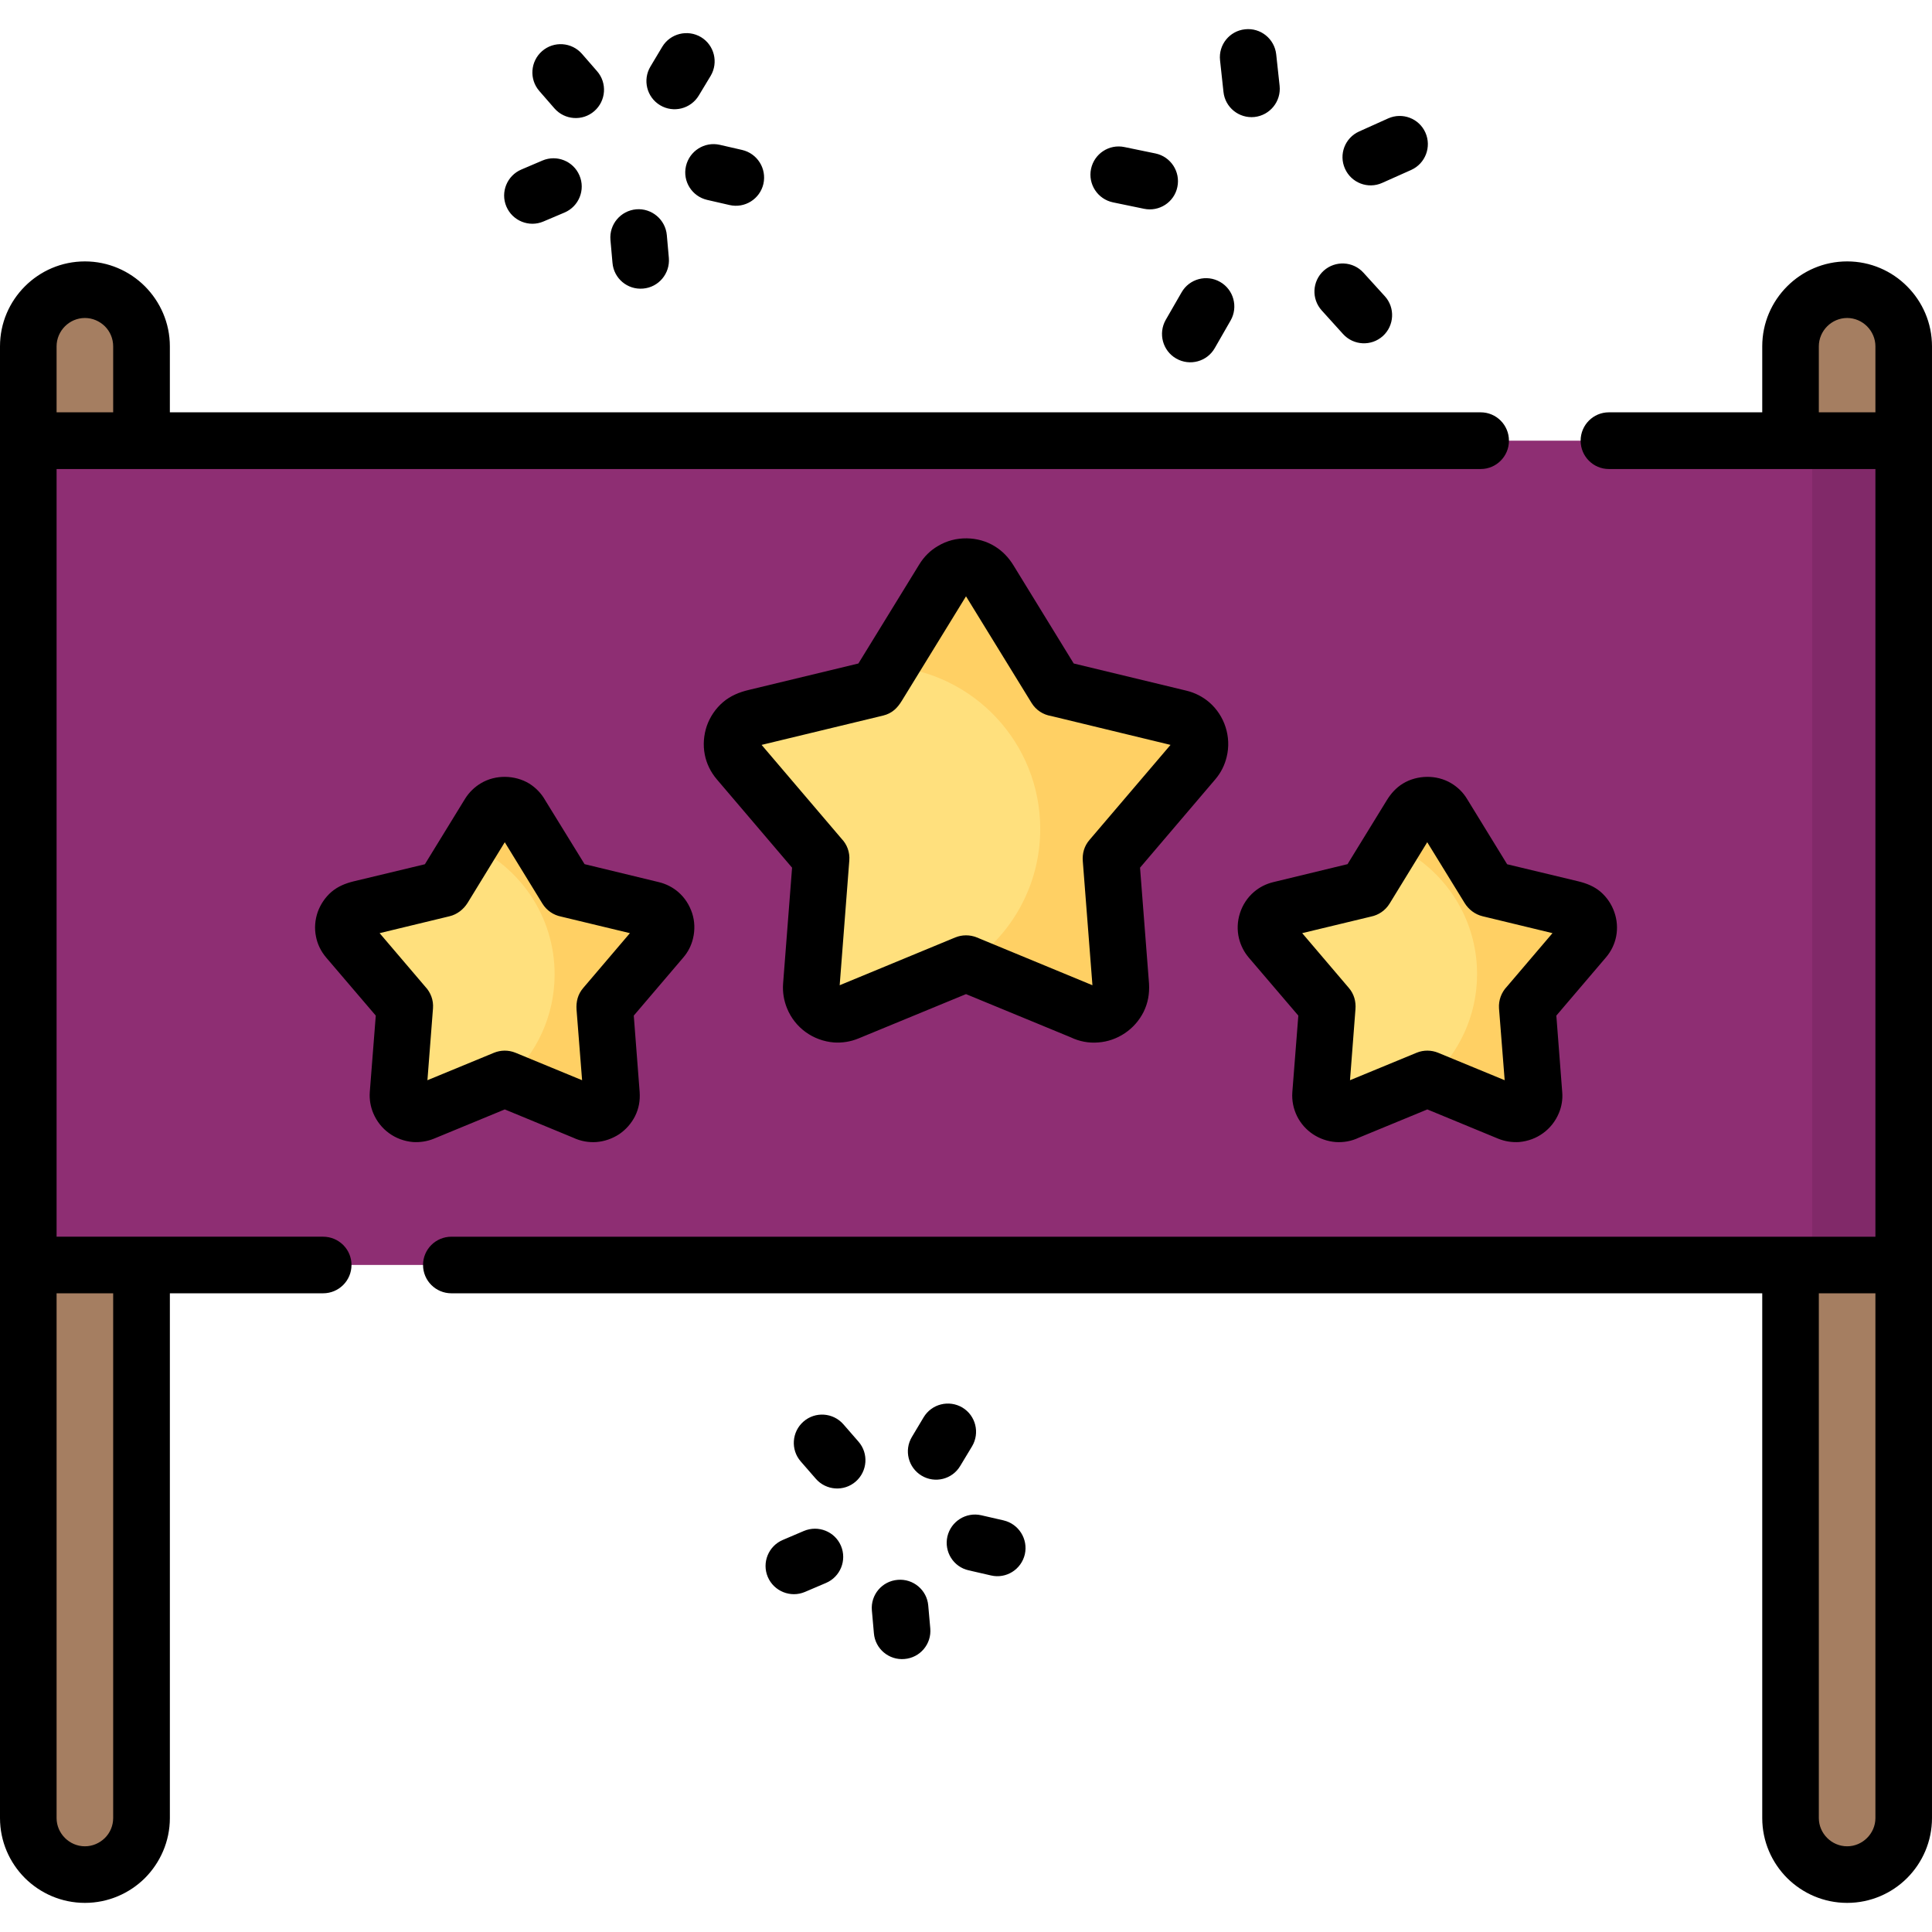<svg id="Capa_1" enable-background="new 0 0 512 512" height="512" viewBox="0 0 512 512" width="512" xmlns="http://www.w3.org/2000/svg"><g><g><path clip-rule="evenodd" d="m22.507 496.801c8.249 0 14.996-6.747 14.996-14.996v-390.023c0-8.249-6.747-14.995-14.996-14.995-8.248 0-14.995 6.746-14.995 14.995v390.023c0 8.249 6.747 14.996 14.995 14.996zm467.014 0c8.249 0 14.996-6.747 14.996-14.996v-390.023c0-8.249-6.747-14.995-14.996-14.995-8.248 0-15.023 6.746-15.023 14.995v390.023c-.001 8.249 6.774 14.996 15.023 14.996z" fill="#a57e61" fill-rule="evenodd"/><path clip-rule="evenodd" d="m7.512 116.784h497.005v218.44h-497.005z" fill="#8e2e73" fill-rule="evenodd"/><path d="m262.095 153.577 17.659 28.772 32.884 7.937c5.158 1.248 7.086 7.484 3.713 11.424l-21.941 25.738 2.608 33.79c.426 5.499-5.329 9.241-10.148 6.86l-30.87-12.755-31.295 12.926c-4.79 1.984-10.091-1.842-9.723-7.03l2.637-33.79-21.941-25.738c-3.515-4.11-1.219-10.46 3.969-11.481l32.627-7.88 17.717-28.857c2.806-4.564 9.439-4.423 12.104.084z" fill="#ffe07d"/><path d="m137.964 215.714 12.189 19.843 22.678 5.471c3.543.85 4.875 5.159 2.551 7.88l-15.137 17.773 1.813 23.273c.284 3.798-3.685 6.378-7.001 4.734l-21.289-8.788-21.601 8.929c-3.288 1.361-6.973-1.275-6.689-4.876l1.814-23.273-15.138-17.773c-2.438-2.835-.851-7.2 2.722-7.908l22.507-5.442 12.247-19.9c1.928-3.146 6.492-3.061 8.334.057zm236.1 0-12.189 19.843-22.677 5.471c-3.544.85-4.876 5.159-2.552 7.88l15.138 17.773-1.815 23.273c-.283 3.798 3.685 6.378 7.002 4.734l21.287-8.788 21.573 8.929c3.316 1.361 6.973-1.275 6.718-4.876l-1.814-23.273 15.137-17.773c2.438-2.835.85-7.2-2.75-7.908l-22.478-5.442-12.247-19.9c-1.927-3.146-6.491-3.061-8.333.057z" fill="#ffe07d"/><g clip-rule="evenodd" fill-rule="evenodd"><path d="m480.252 116.784h24.265v218.44h-24.265z" fill="#812969"/><path d="m275.672 219.682c0 14.939-7.596 28.12-19.162 35.887l30.359 12.529c4.819 2.381 10.574-1.361 10.148-6.86l-2.608-33.79 21.941-25.738c3.373-3.94 1.445-10.177-3.713-11.424l-32.884-7.937-17.659-28.772c-2.665-4.507-9.298-4.649-12.104-.085l-14.201 23.103c22.309 1.701 39.883 20.325 39.883 43.087z" fill="#ffd064"/><path d="m175.382 248.908c2.324-2.721.992-7.03-2.551-7.88l-22.678-5.471-12.189-19.843c-1.842-3.118-6.406-3.203-8.333-.057l-5.047 8.192c13.183 5.811 22.395 18.993 22.395 34.356 0 11.112-4.847 21.119-12.529 27.979l20.608 8.504c3.316 1.644 7.285-.936 7.001-4.734l-1.813-23.273z" fill="#ffd064"/><path d="m419.816 248.851c2.324-2.721 1.021-7.03-2.552-7.88l-22.677-5.471-12.19-19.843c-1.842-3.118-6.406-3.231-8.334-.085l-5.045 8.22c13.209 5.811 22.423 18.993 22.423 34.328 0 11.14-4.848 21.119-12.559 28.007l20.609 8.504c3.316 1.644 7.285-.936 7.001-4.734l-1.786-23.301z" fill="#ffd064"/></g></g><path d="m426.364 124.295c-4.139 0-7.483-3.373-7.483-7.512s3.345-7.512 7.483-7.512h40.648v-17.49c0-6.208 2.524-11.82 6.605-15.902 4.082-4.082 9.695-6.605 15.902-6.605 6.18 0 11.821 2.523 15.875 6.605 4.082 4.082 6.604 9.694 6.604 15.902v390.023c0 6.18-2.522 11.821-6.604 15.903-4.054 4.054-9.695 6.577-15.875 6.577-6.207 0-11.82-2.523-15.902-6.577-4.081-4.082-6.605-9.723-6.605-15.903v-139.068h-347.39c-4.139 0-7.512-3.345-7.512-7.512 0-4.139 3.373-7.483 7.512-7.483h377.382v-203.446zm55.645-15.023h14.996v-17.49c0-2.041-.851-3.94-2.211-5.301-1.361-1.361-3.232-2.211-5.273-2.211-2.068 0-3.939.85-5.301 2.211-1.36 1.36-2.211 3.26-2.211 5.301zm14.996 233.464h-14.996v139.069c0 2.041.851 3.912 2.211 5.272 1.361 1.361 3.232 2.211 5.301 2.211 2.041 0 3.912-.85 5.273-2.211 1.36-1.36 2.211-3.231 2.211-5.272zm-474.498 146.552c2.041 0 3.912-.85 5.301-2.211 1.361-1.36 2.184-3.231 2.184-5.272v-139.069h-14.997v139.069c0 2.041.851 3.912 2.211 5.272 1.361 1.361 3.232 2.211 5.301 2.211zm15.902 8.419c-4.081 4.054-9.723 6.577-15.902 6.577-6.207 0-11.82-2.523-15.902-6.577-4.082-4.081-6.605-9.723-6.605-15.902v-390.023c0-6.208 2.523-11.82 6.604-15.902 4.082-4.082 9.695-6.605 15.902-6.605 6.18 0 11.821 2.523 15.902 6.605 4.054 4.082 6.606 9.694 6.606 15.902v17.49h347.39c4.139 0 7.483 3.373 7.483 7.512s-3.345 7.512-7.483 7.512h-377.409v203.445h70.641c4.139 0 7.512 3.345 7.512 7.483 0 4.167-3.373 7.512-7.512 7.512h-40.62v139.069c0 6.179-2.553 11.821-6.607 15.902zm-8.418-388.435v-17.49c0-2.041-.822-3.94-2.184-5.301-1.389-1.361-3.26-2.211-5.301-2.211-2.068 0-3.939.85-5.301 2.211-1.36 1.36-2.211 3.26-2.211 5.301v17.49zm145.504-96.862c2.126-3.543 6.718-4.677 10.262-2.58 3.543 2.126 4.677 6.718 2.579 10.261l-3.146 5.216c-2.126 3.544-6.718 4.706-10.261 2.58-3.544-2.126-4.678-6.719-2.552-10.262zm69.28 363.18c2.125-3.543 6.718-4.677 10.261-2.579 3.544 2.126 4.677 6.718 2.579 10.261l-3.146 5.216c-2.098 3.544-6.689 4.706-10.232 2.58s-4.705-6.718-2.58-10.261zm11.934 40.564c-4.054-.907-6.549-4.932-5.642-8.957.936-4.026 4.933-6.549 8.958-5.642l5.924 1.361c4.025.935 6.549 4.961 5.642 8.986-.935 4.025-4.933 6.548-8.958 5.613zm-43.398 5.726c-3.8 1.616-8.222-.17-9.837-3.968-1.616-3.799.17-8.192 3.968-9.808l5.586-2.381c3.826-1.616 8.22.142 9.836 3.94 1.615 3.827-.17 8.221-3.969 9.836zm-1.107-34.583c-2.722-3.118-2.381-7.852.737-10.573s7.852-2.381 10.573.737l3.997 4.592c2.722 3.118 2.381 7.852-.736 10.573-3.119 2.721-7.853 2.381-10.574-.737zm18.851 39.487c-.368-4.138 2.693-7.767 6.832-8.107 4.11-.369 7.767 2.693 8.107 6.803l.538 6.066c.368 4.139-2.692 7.767-6.831 8.107-4.11.369-7.768-2.693-8.107-6.803zm136.83-395.409c3.77-1.673 8.192 0 9.864 3.77s0 8.192-3.77 9.893l-7.683 3.43c-3.771 1.701-8.192 0-9.864-3.77-1.701-3.77 0-8.192 3.77-9.865zm-17.604 50.91c-2.778-3.062-2.551-7.767.511-10.545 3.061-2.749 7.795-2.523 10.545.539l5.669 6.236c2.749 3.033 2.522 7.767-.539 10.545-3.061 2.75-7.767 2.523-10.544-.538zm-55.333-28.658c-4.054-.851-6.661-4.819-5.812-8.873.851-4.025 4.791-6.633 8.846-5.783l8.249 1.701c4.024.85 6.633 4.819 5.782 8.873-.822 4.025-4.79 6.633-8.845 5.783zm28.375-37.645c-.453-4.11 2.523-7.795 6.634-8.22 4.11-.454 7.795 2.523 8.249 6.633l.906 8.363c.426 4.11-2.551 7.795-6.661 8.249-4.11.425-7.795-2.551-8.22-6.662zm-10.204 61.513c2.041-3.6 6.633-4.847 10.233-2.778 3.571 2.041 4.818 6.633 2.777 10.205l-4.195 7.313c-2.041 3.601-6.633 4.848-10.233 2.778-3.572-2.041-4.819-6.633-2.778-10.233zm-125.719-24.521c-4.024-.935-6.548-4.932-5.612-8.957s4.932-6.548 8.957-5.641l5.925 1.361c4.025.935 6.548 4.932 5.641 8.985-.934 4.025-4.932 6.548-8.985 5.613zm-43.398 5.727c-3.798 1.616-8.192-.17-9.808-3.968-1.615-3.799.17-8.192 3.969-9.808l5.584-2.381c3.799-1.616 8.192.142 9.808 3.94 1.645 3.799-.142 8.221-3.94 9.836zm-1.077-34.583c-2.721-3.119-2.381-7.853.737-10.574s7.852-2.381 10.573.737l3.997 4.592c2.721 3.119 2.381 7.853-.737 10.574s-7.852 2.381-10.573-.737zm18.85 39.486c-.368-4.138 2.692-7.767 6.831-8.135 4.111-.34 7.739 2.721 8.107 6.832l.539 6.067c.34 4.11-2.693 7.767-6.832 8.107-4.139.369-7.767-2.693-8.107-6.831zm216.456 159.593-9.979 16.271c-1.134 1.842-2.948 3.033-4.904 3.43l-18.255 4.394 12.359 14.513c1.389 1.616 1.928 3.6 1.757 5.669l-1.445 18.794 17.66-7.285c1.871-.766 3.912-.709 5.669 0l17.661 7.285-1.503-19.049c-.142-2.183.652-4.224 2.07-5.726l12.104-14.201-18.539-4.479c-1.984-.482-3.685-1.786-4.733-3.487zm-21.119 5.811 10.432-16.98c1.078-1.757 2.467-3.288 4.224-4.366 1.899-1.162 4.11-1.757 6.378-1.786 2.211-.028 4.451.51 6.407 1.672 1.673.992 3.146 2.381 4.225 4.167l10.629 17.32 18.907 4.536c2.183.538 4.167 1.332 5.868 2.778 1.672 1.446 2.92 3.316 3.628 5.357.737 2.069.907 4.309.482 6.491-.397 1.956-1.276 3.883-2.75 5.585l-13.096 15.364 1.559 20.268c.171 1.956-.17 3.855-.878 5.556-.908 2.183-2.382 4.025-4.195 5.329-1.814 1.332-4.025 2.154-6.35 2.353-1.814.113-3.714-.142-5.585-.907l-18.738-7.738-18.142 7.483c-2.013.964-4.138 1.304-6.179 1.162-2.154-.17-4.225-.907-5.982-2.069-1.786-1.19-3.26-2.835-4.224-4.79-.935-1.899-1.418-4.082-1.247-6.378l1.587-20.268-13.124-15.364c-1.304-1.531-2.154-3.288-2.608-5.102-.538-2.239-.425-4.535.256-6.661.68-2.154 1.955-4.139 3.713-5.641 1.418-1.22 3.146-2.126 5.131-2.608zm-212.656-16.979 10.459 16.98 19.673 4.762c1.984.482 3.714 1.389 5.131 2.608 1.758 1.502 3.005 3.487 3.714 5.641.68 2.126.765 4.422.227 6.661-.426 1.814-1.275 3.572-2.608 5.102l-13.096 15.364 1.559 20.268c.142 2.268-.198 4.309-1.219 6.378-.992 1.956-2.466 3.6-4.224 4.79-1.785 1.162-3.855 1.899-6.01 2.069-2.012.142-4.139-.198-6.179-1.162l-18.114-7.483-18.737 7.738c-1.871.766-3.771 1.02-5.584.907-2.324-.198-4.536-1.021-6.35-2.353-1.814-1.304-3.289-3.147-4.195-5.329-.709-1.701-1.049-3.6-.907-5.556l1.587-20.268-13.124-15.364c-1.446-1.701-2.353-3.628-2.722-5.585-.453-2.183-.255-4.422.454-6.491.737-2.041 1.984-3.912 3.656-5.357 1.701-1.446 3.686-2.24 5.84-2.778l18.907-4.536 10.63-17.32c1.105-1.786 2.579-3.175 4.252-4.167 1.957-1.162 4.195-1.701 6.407-1.672 2.239.029 4.479.624 6.378 1.786 1.728 1.079 3.175 2.581 4.195 4.367zm-.709 27.44-9.979-16.271-9.865 16.101c-1.077 1.701-2.749 3.033-4.762 3.515l-18.539 4.479 12.104 14.201c1.417 1.502 2.211 3.543 2.041 5.726l-1.475 19.049 17.661-7.285c1.758-.709 3.77-.766 5.669 0l17.66 7.285-1.474-18.709c-.142-2.126.34-4.082 1.785-5.754l12.359-14.513-18.255-4.394c-1.982-.398-3.796-1.588-4.93-3.43zm124.839-89.633 15.959 25.994 29.85 7.2c2.353.567 4.365 1.644 6.038 3.061 2.069 1.786 3.571 4.11 4.365 6.633.794 2.495.935 5.216.283 7.852-.51 2.155-1.502 4.195-3.061 6.009l-19.9 23.358 2.382 30.728c.142 2.693-.255 5.074-1.446 7.512-1.162 2.296-2.891 4.252-4.989 5.641-2.069 1.389-4.508 2.268-7.059 2.438-2.409.198-4.904-.227-7.314-1.389l-27.694-11.423-28.46 11.735c-2.183.908-4.422 1.219-6.548 1.078-2.75-.227-5.329-1.191-7.484-2.75-2.154-1.559-3.884-3.713-4.933-6.293-.822-2.012-1.219-4.224-1.049-6.548l2.381-30.728-19.898-23.358c-1.73-2.012-2.778-4.28-3.232-6.576-.511-2.579-.284-5.216.538-7.653.851-2.41 2.324-4.593 4.309-6.293 1.956-1.672 4.309-2.636 6.832-3.231l29.027-7.002 16.129-26.248c1.304-2.127 3.005-3.771 4.989-4.904 2.296-1.389 4.933-2.041 7.568-2.013 2.637.028 5.244.737 7.483 2.126 2.099 1.302 3.658 2.974 4.934 5.044zm4.791 36.453-17.377-28.261-16.98 27.638c-1.19 1.956-2.579 3.374-4.989 3.968l-32.202 7.768 21.204 24.888c1.417 1.474 2.211 3.515 2.041 5.726l-2.551 33.081 30.642-12.671c1.758-.709 3.799-.766 5.698 0l30.643 12.671-2.552-32.826c-.17-2.098.368-4.054 1.758-5.669l21.487-25.2-31.636-7.654c-2.097-.34-3.997-1.531-5.186-3.459z"/></g></svg>